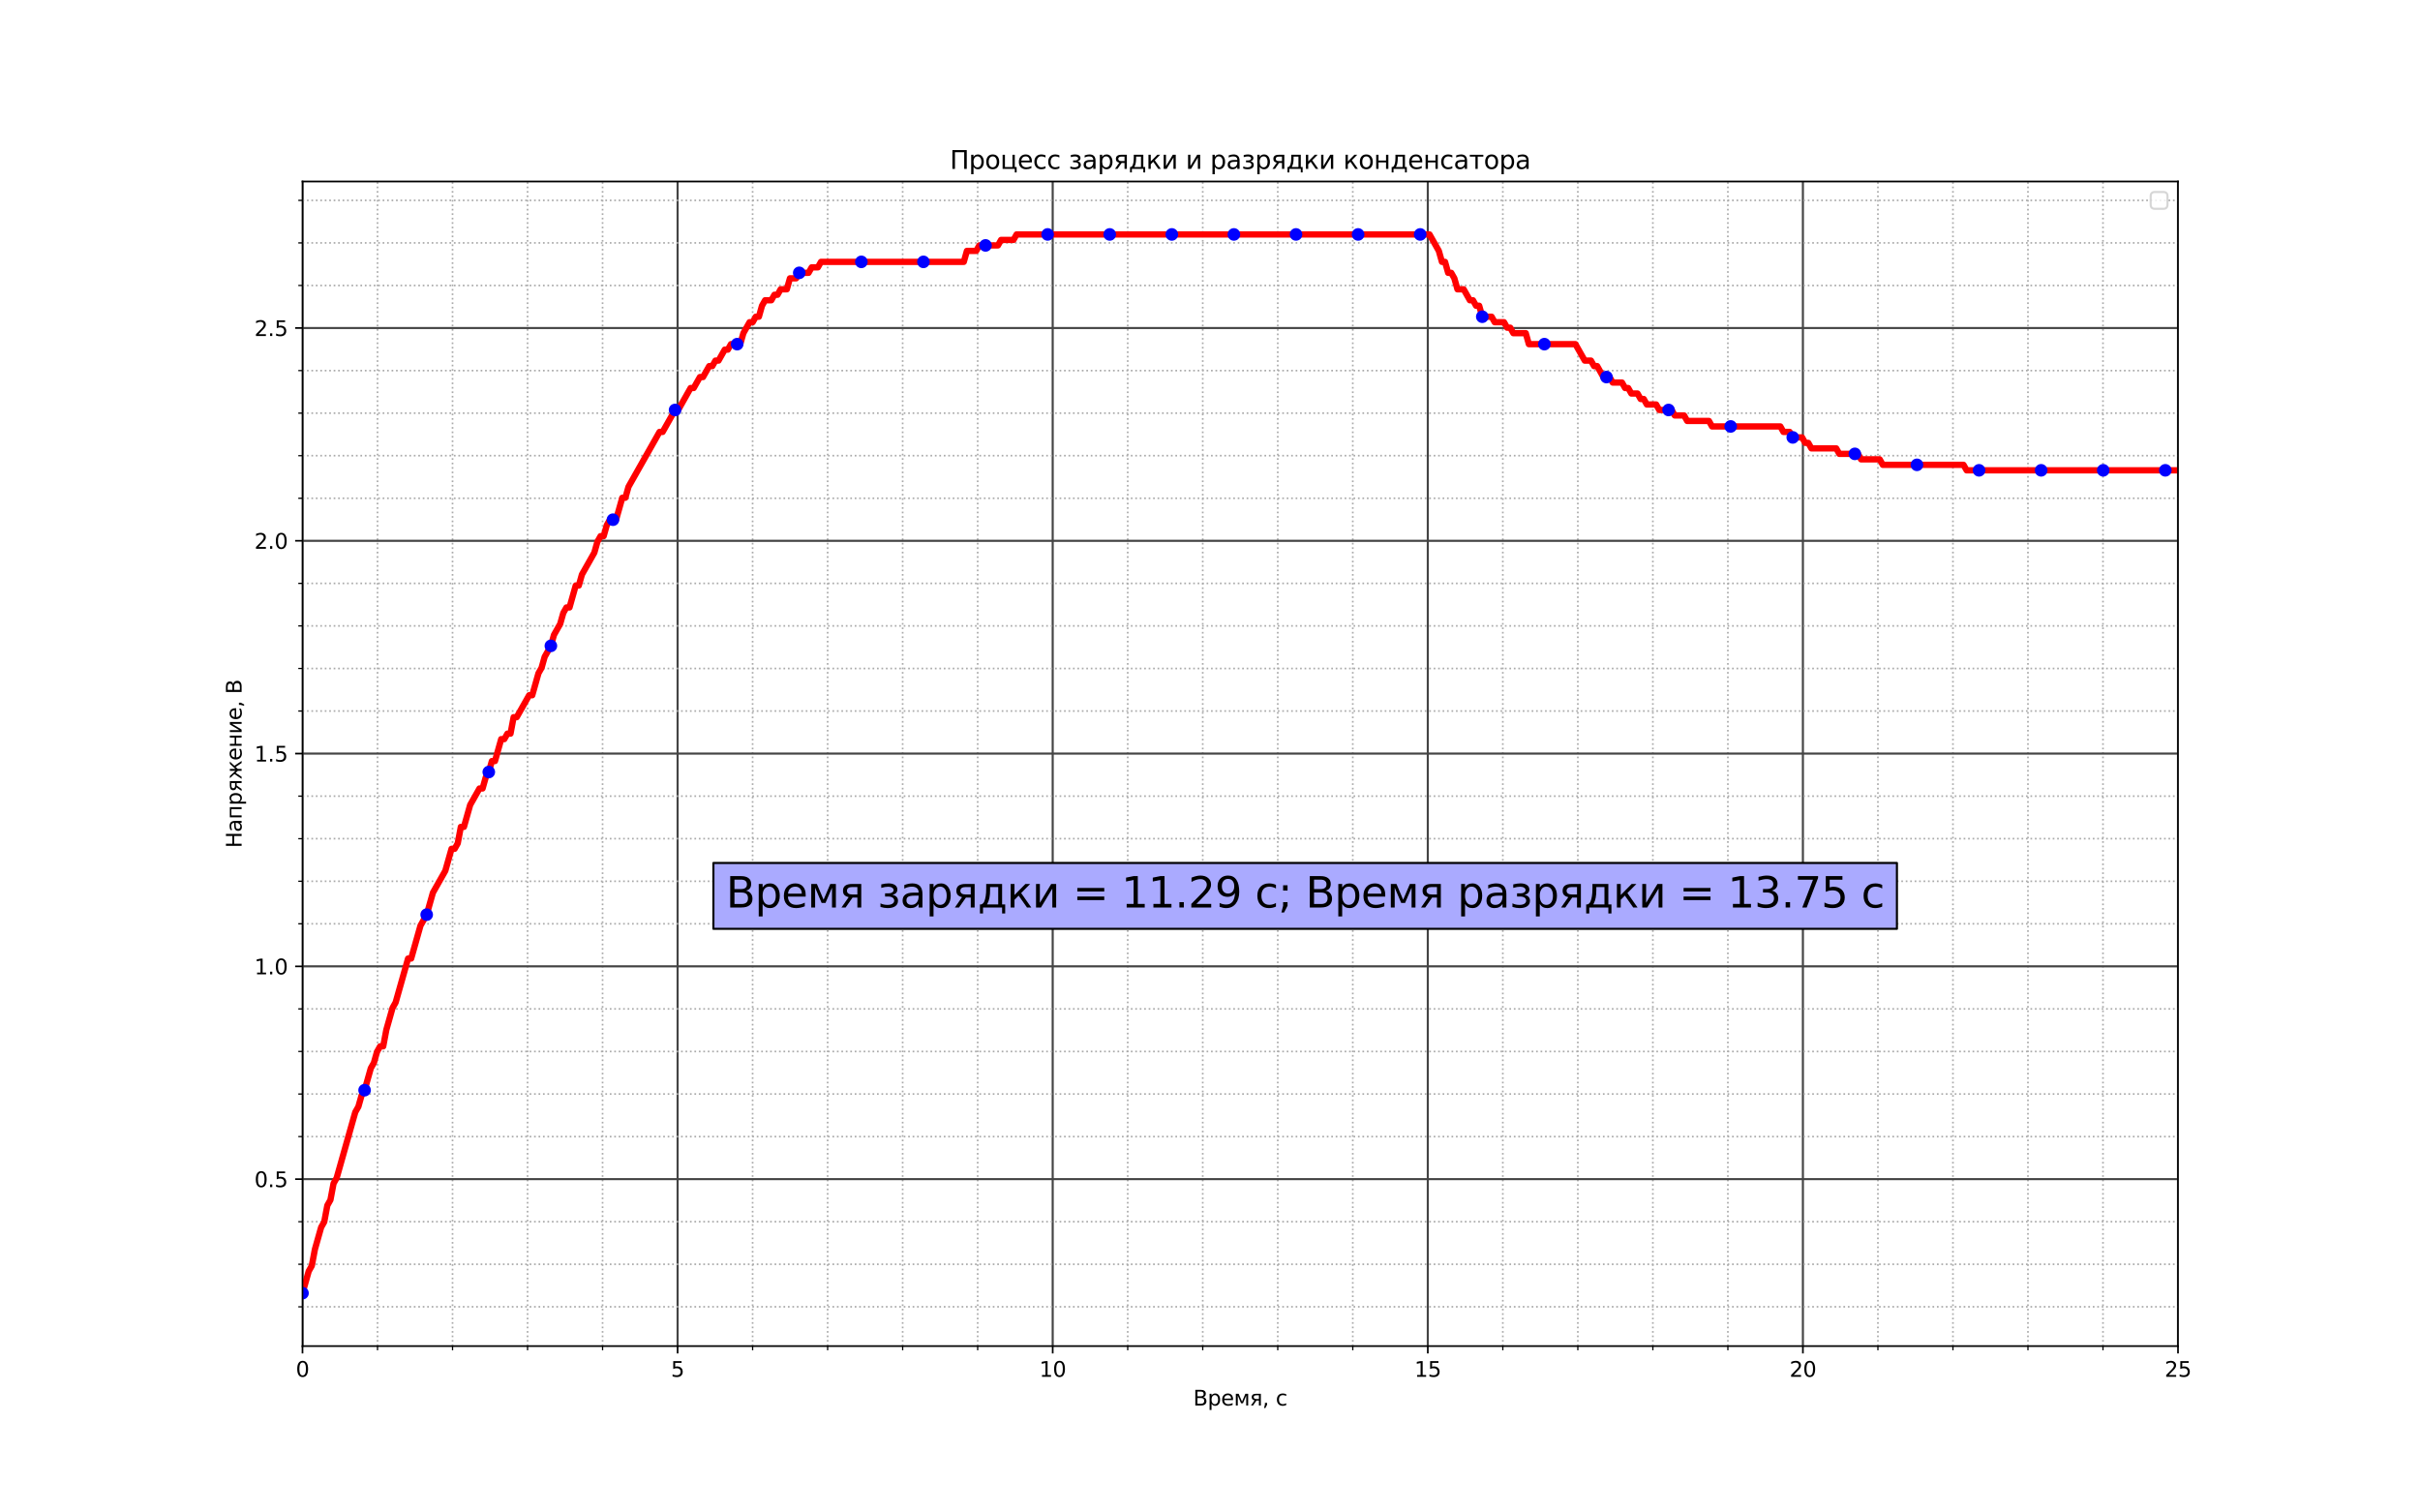 <?xml version="1.0" encoding="utf-8" standalone="no"?>
<!DOCTYPE svg PUBLIC "-//W3C//DTD SVG 1.1//EN"
  "http://www.w3.org/Graphics/SVG/1.1/DTD/svg11.dtd">
<svg height="720pt" version="1.1" viewBox="0 0 1152 720" width="1152pt" xmlns="http://www.w3.org/2000/svg" xmlns:xlink="http://www.w3.org/1999/xlink">
 <defs>
  <style type="text/css">*{stroke-linecap:butt;stroke-linejoin:round;}</style>
 </defs>
 <g id="figure_1">
  <g id="patch_1">
   <path d="M 0 720 
L 1152 720 
L 1152 0 
L 0 0 
z
" style="fill:#ffffff;"/>
  </g>
  <g id="axes_1">
   <g id="patch_2">
    <path d="M 144 640.8 
L 1036.8 640.8 
L 1036.8 86.4 
L 144 86.4 
z
" style="fill:#ffffff;"/>
   </g>
   <g id="matplotlib.axis_1">
    <g id="xtick_1">
     <g id="line2d_1">
      <path clip-path="url(#p74f9c29fdb)" d="M 144 640.8 
L 144 86.4 
" style="fill:none;stroke:#444444;stroke-linecap:square;"/>
     </g>
     <g id="line2d_2">
      <defs>
       <path d="M 0 0 
L 0 3.5 
" id="m7f063251fb" style="stroke:#000000;stroke-width:0.8;"/>
      </defs>
      <g>
       <use style="stroke:#000000;stroke-width:0.8;" x="144" xlink:href="#m7f063251fb" y="640.8"/>
      </g>
     </g>
     <g id="text_1">
      <!-- 0 -->
      <g transform="translate(140.819 655.398)scale(0.1 -0.1)">
       <defs>
        <path d="M 2034 4250 
Q 1547 4250 1301 3770 
Q 1056 3291 1056 2328 
Q 1056 1369 1301 889 
Q 1547 409 2034 409 
Q 2525 409 2770 889 
Q 3016 1369 3016 2328 
Q 3016 3291 2770 3770 
Q 2525 4250 2034 4250 
z
M 2034 4750 
Q 2819 4750 3233 4129 
Q 3647 3509 3647 2328 
Q 3647 1150 3233 529 
Q 2819 -91 2034 -91 
Q 1250 -91 836 529 
Q 422 1150 422 2328 
Q 422 3509 836 4129 
Q 1250 4750 2034 4750 
z
" id="DejaVuSans-30" transform="scale(0.016)"/>
       </defs>
       <use xlink:href="#DejaVuSans-30"/>
      </g>
     </g>
    </g>
    <g id="xtick_2">
     <g id="line2d_3">
      <path clip-path="url(#p74f9c29fdb)" d="M 322.56 640.8 
L 322.56 86.4 
" style="fill:none;stroke:#444444;stroke-linecap:square;"/>
     </g>
     <g id="line2d_4">
      <g>
       <use style="stroke:#000000;stroke-width:0.8;" x="322.56" xlink:href="#m7f063251fb" y="640.8"/>
      </g>
     </g>
     <g id="text_2">
      <!-- 5 -->
      <g transform="translate(319.379 655.398)scale(0.1 -0.1)">
       <defs>
        <path d="M 691 4666 
L 3169 4666 
L 3169 4134 
L 1269 4134 
L 1269 2991 
Q 1406 3038 1543 3061 
Q 1681 3084 1819 3084 
Q 2600 3084 3056 2656 
Q 3513 2228 3513 1497 
Q 3513 744 3044 326 
Q 2575 -91 1722 -91 
Q 1428 -91 1123 -41 
Q 819 9 494 109 
L 494 744 
Q 775 591 1075 516 
Q 1375 441 1709 441 
Q 2250 441 2565 725 
Q 2881 1009 2881 1497 
Q 2881 1984 2565 2268 
Q 2250 2553 1709 2553 
Q 1456 2553 1204 2497 
Q 953 2441 691 2322 
L 691 4666 
z
" id="DejaVuSans-35" transform="scale(0.016)"/>
       </defs>
       <use xlink:href="#DejaVuSans-35"/>
      </g>
     </g>
    </g>
    <g id="xtick_3">
     <g id="line2d_5">
      <path clip-path="url(#p74f9c29fdb)" d="M 501.12 640.8 
L 501.12 86.4 
" style="fill:none;stroke:#444444;stroke-linecap:square;"/>
     </g>
     <g id="line2d_6">
      <g>
       <use style="stroke:#000000;stroke-width:0.8;" x="501.12" xlink:href="#m7f063251fb" y="640.8"/>
      </g>
     </g>
     <g id="text_3">
      <!-- 10 -->
      <g transform="translate(494.757 655.398)scale(0.1 -0.1)">
       <defs>
        <path d="M 794 531 
L 1825 531 
L 1825 4091 
L 703 3866 
L 703 4441 
L 1819 4666 
L 2450 4666 
L 2450 531 
L 3481 531 
L 3481 0 
L 794 0 
L 794 531 
z
" id="DejaVuSans-31" transform="scale(0.016)"/>
       </defs>
       <use xlink:href="#DejaVuSans-31"/>
       <use x="63.623" xlink:href="#DejaVuSans-30"/>
      </g>
     </g>
    </g>
    <g id="xtick_4">
     <g id="line2d_7">
      <path clip-path="url(#p74f9c29fdb)" d="M 679.68 640.8 
L 679.68 86.4 
" style="fill:none;stroke:#444444;stroke-linecap:square;"/>
     </g>
     <g id="line2d_8">
      <g>
       <use style="stroke:#000000;stroke-width:0.8;" x="679.68" xlink:href="#m7f063251fb" y="640.8"/>
      </g>
     </g>
     <g id="text_4">
      <!-- 15 -->
      <g transform="translate(673.317 655.398)scale(0.1 -0.1)">
       <use xlink:href="#DejaVuSans-31"/>
       <use x="63.623" xlink:href="#DejaVuSans-35"/>
      </g>
     </g>
    </g>
    <g id="xtick_5">
     <g id="line2d_9">
      <path clip-path="url(#p74f9c29fdb)" d="M 858.24 640.8 
L 858.24 86.4 
" style="fill:none;stroke:#444444;stroke-linecap:square;"/>
     </g>
     <g id="line2d_10">
      <g>
       <use style="stroke:#000000;stroke-width:0.8;" x="858.24" xlink:href="#m7f063251fb" y="640.8"/>
      </g>
     </g>
     <g id="text_5">
      <!-- 20 -->
      <g transform="translate(851.878 655.398)scale(0.1 -0.1)">
       <defs>
        <path d="M 1228 531 
L 3431 531 
L 3431 0 
L 469 0 
L 469 531 
Q 828 903 1448 1529 
Q 2069 2156 2228 2338 
Q 2531 2678 2651 2914 
Q 2772 3150 2772 3378 
Q 2772 3750 2511 3984 
Q 2250 4219 1831 4219 
Q 1534 4219 1204 4116 
Q 875 4013 500 3803 
L 500 4441 
Q 881 4594 1212 4672 
Q 1544 4750 1819 4750 
Q 2544 4750 2975 4387 
Q 3406 4025 3406 3419 
Q 3406 3131 3298 2873 
Q 3191 2616 2906 2266 
Q 2828 2175 2409 1742 
Q 1991 1309 1228 531 
z
" id="DejaVuSans-32" transform="scale(0.016)"/>
       </defs>
       <use xlink:href="#DejaVuSans-32"/>
       <use x="63.623" xlink:href="#DejaVuSans-30"/>
      </g>
     </g>
    </g>
    <g id="xtick_6">
     <g id="line2d_11">
      <path clip-path="url(#p74f9c29fdb)" d="M 1036.8 640.8 
L 1036.8 86.4 
" style="fill:none;stroke:#444444;stroke-linecap:square;"/>
     </g>
     <g id="line2d_12">
      <g>
       <use style="stroke:#000000;stroke-width:0.8;" x="1036.8" xlink:href="#m7f063251fb" y="640.8"/>
      </g>
     </g>
     <g id="text_6">
      <!-- 25 -->
      <g transform="translate(1030.438 655.398)scale(0.1 -0.1)">
       <use xlink:href="#DejaVuSans-32"/>
       <use x="63.623" xlink:href="#DejaVuSans-35"/>
      </g>
     </g>
    </g>
    <g id="xtick_7">
     <g id="line2d_13">
      <path clip-path="url(#p74f9c29fdb)" d="M 179.712 640.8 
L 179.712 86.4 
" style="fill:none;stroke:#aaaaaa;stroke-dasharray:0.8,1.32;stroke-dashoffset:0;stroke-width:0.8;"/>
     </g>
     <g id="line2d_14">
      <defs>
       <path d="M 0 0 
L 0 2 
" id="ma0e20ace63" style="stroke:#000000;stroke-width:0.6;"/>
      </defs>
      <g>
       <use style="stroke:#000000;stroke-width:0.6;" x="179.712" xlink:href="#ma0e20ace63" y="640.8"/>
      </g>
     </g>
    </g>
    <g id="xtick_8">
     <g id="line2d_15">
      <path clip-path="url(#p74f9c29fdb)" d="M 215.424 640.8 
L 215.424 86.4 
" style="fill:none;stroke:#aaaaaa;stroke-dasharray:0.8,1.32;stroke-dashoffset:0;stroke-width:0.8;"/>
     </g>
     <g id="line2d_16">
      <g>
       <use style="stroke:#000000;stroke-width:0.6;" x="215.424" xlink:href="#ma0e20ace63" y="640.8"/>
      </g>
     </g>
    </g>
    <g id="xtick_9">
     <g id="line2d_17">
      <path clip-path="url(#p74f9c29fdb)" d="M 251.136 640.8 
L 251.136 86.4 
" style="fill:none;stroke:#aaaaaa;stroke-dasharray:0.8,1.32;stroke-dashoffset:0;stroke-width:0.8;"/>
     </g>
     <g id="line2d_18">
      <g>
       <use style="stroke:#000000;stroke-width:0.6;" x="251.136" xlink:href="#ma0e20ace63" y="640.8"/>
      </g>
     </g>
    </g>
    <g id="xtick_10">
     <g id="line2d_19">
      <path clip-path="url(#p74f9c29fdb)" d="M 286.848 640.8 
L 286.848 86.4 
" style="fill:none;stroke:#aaaaaa;stroke-dasharray:0.8,1.32;stroke-dashoffset:0;stroke-width:0.8;"/>
     </g>
     <g id="line2d_20">
      <g>
       <use style="stroke:#000000;stroke-width:0.6;" x="286.848" xlink:href="#ma0e20ace63" y="640.8"/>
      </g>
     </g>
    </g>
    <g id="xtick_11">
     <g id="line2d_21">
      <path clip-path="url(#p74f9c29fdb)" d="M 358.272 640.8 
L 358.272 86.4 
" style="fill:none;stroke:#aaaaaa;stroke-dasharray:0.8,1.32;stroke-dashoffset:0;stroke-width:0.8;"/>
     </g>
     <g id="line2d_22">
      <g>
       <use style="stroke:#000000;stroke-width:0.6;" x="358.272" xlink:href="#ma0e20ace63" y="640.8"/>
      </g>
     </g>
    </g>
    <g id="xtick_12">
     <g id="line2d_23">
      <path clip-path="url(#p74f9c29fdb)" d="M 393.984 640.8 
L 393.984 86.4 
" style="fill:none;stroke:#aaaaaa;stroke-dasharray:0.8,1.32;stroke-dashoffset:0;stroke-width:0.8;"/>
     </g>
     <g id="line2d_24">
      <g>
       <use style="stroke:#000000;stroke-width:0.6;" x="393.984" xlink:href="#ma0e20ace63" y="640.8"/>
      </g>
     </g>
    </g>
    <g id="xtick_13">
     <g id="line2d_25">
      <path clip-path="url(#p74f9c29fdb)" d="M 429.696 640.8 
L 429.696 86.4 
" style="fill:none;stroke:#aaaaaa;stroke-dasharray:0.8,1.32;stroke-dashoffset:0;stroke-width:0.8;"/>
     </g>
     <g id="line2d_26">
      <g>
       <use style="stroke:#000000;stroke-width:0.6;" x="429.696" xlink:href="#ma0e20ace63" y="640.8"/>
      </g>
     </g>
    </g>
    <g id="xtick_14">
     <g id="line2d_27">
      <path clip-path="url(#p74f9c29fdb)" d="M 465.408 640.8 
L 465.408 86.4 
" style="fill:none;stroke:#aaaaaa;stroke-dasharray:0.8,1.32;stroke-dashoffset:0;stroke-width:0.8;"/>
     </g>
     <g id="line2d_28">
      <g>
       <use style="stroke:#000000;stroke-width:0.6;" x="465.408" xlink:href="#ma0e20ace63" y="640.8"/>
      </g>
     </g>
    </g>
    <g id="xtick_15">
     <g id="line2d_29">
      <path clip-path="url(#p74f9c29fdb)" d="M 536.832 640.8 
L 536.832 86.4 
" style="fill:none;stroke:#aaaaaa;stroke-dasharray:0.8,1.32;stroke-dashoffset:0;stroke-width:0.8;"/>
     </g>
     <g id="line2d_30">
      <g>
       <use style="stroke:#000000;stroke-width:0.6;" x="536.832" xlink:href="#ma0e20ace63" y="640.8"/>
      </g>
     </g>
    </g>
    <g id="xtick_16">
     <g id="line2d_31">
      <path clip-path="url(#p74f9c29fdb)" d="M 572.544 640.8 
L 572.544 86.4 
" style="fill:none;stroke:#aaaaaa;stroke-dasharray:0.8,1.32;stroke-dashoffset:0;stroke-width:0.8;"/>
     </g>
     <g id="line2d_32">
      <g>
       <use style="stroke:#000000;stroke-width:0.6;" x="572.544" xlink:href="#ma0e20ace63" y="640.8"/>
      </g>
     </g>
    </g>
    <g id="xtick_17">
     <g id="line2d_33">
      <path clip-path="url(#p74f9c29fdb)" d="M 608.256 640.8 
L 608.256 86.4 
" style="fill:none;stroke:#aaaaaa;stroke-dasharray:0.8,1.32;stroke-dashoffset:0;stroke-width:0.8;"/>
     </g>
     <g id="line2d_34">
      <g>
       <use style="stroke:#000000;stroke-width:0.6;" x="608.256" xlink:href="#ma0e20ace63" y="640.8"/>
      </g>
     </g>
    </g>
    <g id="xtick_18">
     <g id="line2d_35">
      <path clip-path="url(#p74f9c29fdb)" d="M 643.968 640.8 
L 643.968 86.4 
" style="fill:none;stroke:#aaaaaa;stroke-dasharray:0.8,1.32;stroke-dashoffset:0;stroke-width:0.8;"/>
     </g>
     <g id="line2d_36">
      <g>
       <use style="stroke:#000000;stroke-width:0.6;" x="643.968" xlink:href="#ma0e20ace63" y="640.8"/>
      </g>
     </g>
    </g>
    <g id="xtick_19">
     <g id="line2d_37">
      <path clip-path="url(#p74f9c29fdb)" d="M 715.392 640.8 
L 715.392 86.4 
" style="fill:none;stroke:#aaaaaa;stroke-dasharray:0.8,1.32;stroke-dashoffset:0;stroke-width:0.8;"/>
     </g>
     <g id="line2d_38">
      <g>
       <use style="stroke:#000000;stroke-width:0.6;" x="715.392" xlink:href="#ma0e20ace63" y="640.8"/>
      </g>
     </g>
    </g>
    <g id="xtick_20">
     <g id="line2d_39">
      <path clip-path="url(#p74f9c29fdb)" d="M 751.104 640.8 
L 751.104 86.4 
" style="fill:none;stroke:#aaaaaa;stroke-dasharray:0.8,1.32;stroke-dashoffset:0;stroke-width:0.8;"/>
     </g>
     <g id="line2d_40">
      <g>
       <use style="stroke:#000000;stroke-width:0.6;" x="751.104" xlink:href="#ma0e20ace63" y="640.8"/>
      </g>
     </g>
    </g>
    <g id="xtick_21">
     <g id="line2d_41">
      <path clip-path="url(#p74f9c29fdb)" d="M 786.816 640.8 
L 786.816 86.4 
" style="fill:none;stroke:#aaaaaa;stroke-dasharray:0.8,1.32;stroke-dashoffset:0;stroke-width:0.8;"/>
     </g>
     <g id="line2d_42">
      <g>
       <use style="stroke:#000000;stroke-width:0.6;" x="786.816" xlink:href="#ma0e20ace63" y="640.8"/>
      </g>
     </g>
    </g>
    <g id="xtick_22">
     <g id="line2d_43">
      <path clip-path="url(#p74f9c29fdb)" d="M 822.528 640.8 
L 822.528 86.4 
" style="fill:none;stroke:#aaaaaa;stroke-dasharray:0.8,1.32;stroke-dashoffset:0;stroke-width:0.8;"/>
     </g>
     <g id="line2d_44">
      <g>
       <use style="stroke:#000000;stroke-width:0.6;" x="822.528" xlink:href="#ma0e20ace63" y="640.8"/>
      </g>
     </g>
    </g>
    <g id="xtick_23">
     <g id="line2d_45">
      <path clip-path="url(#p74f9c29fdb)" d="M 893.952 640.8 
L 893.952 86.4 
" style="fill:none;stroke:#aaaaaa;stroke-dasharray:0.8,1.32;stroke-dashoffset:0;stroke-width:0.8;"/>
     </g>
     <g id="line2d_46">
      <g>
       <use style="stroke:#000000;stroke-width:0.6;" x="893.952" xlink:href="#ma0e20ace63" y="640.8"/>
      </g>
     </g>
    </g>
    <g id="xtick_24">
     <g id="line2d_47">
      <path clip-path="url(#p74f9c29fdb)" d="M 929.664 640.8 
L 929.664 86.4 
" style="fill:none;stroke:#aaaaaa;stroke-dasharray:0.8,1.32;stroke-dashoffset:0;stroke-width:0.8;"/>
     </g>
     <g id="line2d_48">
      <g>
       <use style="stroke:#000000;stroke-width:0.6;" x="929.664" xlink:href="#ma0e20ace63" y="640.8"/>
      </g>
     </g>
    </g>
    <g id="xtick_25">
     <g id="line2d_49">
      <path clip-path="url(#p74f9c29fdb)" d="M 965.376 640.8 
L 965.376 86.4 
" style="fill:none;stroke:#aaaaaa;stroke-dasharray:0.8,1.32;stroke-dashoffset:0;stroke-width:0.8;"/>
     </g>
     <g id="line2d_50">
      <g>
       <use style="stroke:#000000;stroke-width:0.6;" x="965.376" xlink:href="#ma0e20ace63" y="640.8"/>
      </g>
     </g>
    </g>
    <g id="xtick_26">
     <g id="line2d_51">
      <path clip-path="url(#p74f9c29fdb)" d="M 1001.088 640.8 
L 1001.088 86.4 
" style="fill:none;stroke:#aaaaaa;stroke-dasharray:0.8,1.32;stroke-dashoffset:0;stroke-width:0.8;"/>
     </g>
     <g id="line2d_52">
      <g>
       <use style="stroke:#000000;stroke-width:0.6;" x="1001.088" xlink:href="#ma0e20ace63" y="640.8"/>
      </g>
     </g>
    </g>
    <g id="text_7">
     <!-- Время, с -->
     <g transform="translate(568.012 669.077)scale(0.1 -0.1)">
      <defs>
       <path d="M 1259 2228 
L 1259 519 
L 2272 519 
Q 2781 519 3026 730 
Q 3272 941 3272 1375 
Q 3272 1813 3026 2020 
Q 2781 2228 2272 2228 
L 1259 2228 
z
M 1259 4147 
L 1259 2741 
L 2194 2741 
Q 2656 2741 2882 2914 
Q 3109 3088 3109 3444 
Q 3109 3797 2882 3972 
Q 2656 4147 2194 4147 
L 1259 4147 
z
M 628 4666 
L 2241 4666 
Q 2963 4666 3353 4366 
Q 3744 4066 3744 3513 
Q 3744 3084 3544 2831 
Q 3344 2578 2956 2516 
Q 3422 2416 3680 2098 
Q 3938 1781 3938 1306 
Q 3938 681 3513 340 
Q 3088 0 2303 0 
L 628 0 
L 628 4666 
z
" id="DejaVuSans-412" transform="scale(0.016)"/>
       <path d="M 1159 525 
L 1159 -1331 
L 581 -1331 
L 581 3500 
L 1159 3500 
L 1159 2969 
Q 1341 3281 1617 3432 
Q 1894 3584 2278 3584 
Q 2916 3584 3314 3078 
Q 3713 2572 3713 1747 
Q 3713 922 3314 415 
Q 2916 -91 2278 -91 
Q 1894 -91 1617 61 
Q 1341 213 1159 525 
z
M 3116 1747 
Q 3116 2381 2855 2742 
Q 2594 3103 2138 3103 
Q 1681 3103 1420 2742 
Q 1159 2381 1159 1747 
Q 1159 1113 1420 752 
Q 1681 391 2138 391 
Q 2594 391 2855 752 
Q 3116 1113 3116 1747 
z
" id="DejaVuSans-440" transform="scale(0.016)"/>
       <path d="M 3597 1894 
L 3597 1613 
L 953 1613 
Q 991 1019 1311 708 
Q 1631 397 2203 397 
Q 2534 397 2845 478 
Q 3156 559 3463 722 
L 3463 178 
Q 3153 47 2828 -22 
Q 2503 -91 2169 -91 
Q 1331 -91 842 396 
Q 353 884 353 1716 
Q 353 2575 817 3079 
Q 1281 3584 2069 3584 
Q 2775 3584 3186 3129 
Q 3597 2675 3597 1894 
z
M 3022 2063 
Q 3016 2534 2758 2815 
Q 2500 3097 2075 3097 
Q 1594 3097 1305 2825 
Q 1016 2553 972 2059 
L 3022 2063 
z
" id="DejaVuSans-435" transform="scale(0.016)"/>
       <path d="M 581 3500 
L 1422 3500 
L 2416 1156 
L 3413 3500 
L 4247 3500 
L 4247 0 
L 3669 0 
L 3669 2950 
L 2703 672 
L 2128 672 
L 1159 2950 
L 1159 0 
L 581 0 
L 581 3500 
z
" id="DejaVuSans-43c" transform="scale(0.016)"/>
       <path d="M 1181 2491 
Q 1181 2231 1381 2084 
Q 1581 1938 1953 1938 
L 2728 1938 
L 2728 3041 
L 1953 3041 
Q 1581 3041 1381 2897 
Q 1181 2753 1181 2491 
z
M 363 0 
L 1431 1534 
Q 1069 1616 828 1830 
Q 588 2044 588 2491 
Q 588 2997 923 3248 
Q 1259 3500 1938 3500 
L 3306 3500 
L 3306 0 
L 2728 0 
L 2728 1478 
L 2013 1478 
L 981 0 
L 363 0 
z
" id="DejaVuSans-44f" transform="scale(0.016)"/>
       <path d="M 750 794 
L 1409 794 
L 1409 256 
L 897 -744 
L 494 -744 
L 750 256 
L 750 794 
z
" id="DejaVuSans-2c" transform="scale(0.016)"/>
       <path id="DejaVuSans-20" transform="scale(0.016)"/>
       <path d="M 3122 3366 
L 3122 2828 
Q 2878 2963 2633 3030 
Q 2388 3097 2138 3097 
Q 1578 3097 1268 2742 
Q 959 2388 959 1747 
Q 959 1106 1268 751 
Q 1578 397 2138 397 
Q 2388 397 2633 464 
Q 2878 531 3122 666 
L 3122 134 
Q 2881 22 2623 -34 
Q 2366 -91 2075 -91 
Q 1284 -91 818 406 
Q 353 903 353 1747 
Q 353 2603 823 3093 
Q 1294 3584 2113 3584 
Q 2378 3584 2631 3529 
Q 2884 3475 3122 3366 
z
" id="DejaVuSans-441" transform="scale(0.016)"/>
      </defs>
      <use xlink:href="#DejaVuSans-412"/>
      <use x="68.604" xlink:href="#DejaVuSans-440"/>
      <use x="132.08" xlink:href="#DejaVuSans-435"/>
      <use x="193.604" xlink:href="#DejaVuSans-43c"/>
      <use x="269.043" xlink:href="#DejaVuSans-44f"/>
      <use x="329.199" xlink:href="#DejaVuSans-2c"/>
      <use x="360.986" xlink:href="#DejaVuSans-20"/>
      <use x="392.773" xlink:href="#DejaVuSans-441"/>
     </g>
    </g>
   </g>
   <g id="matplotlib.axis_2">
    <g id="ytick_1">
     <g id="line2d_53">
      <path clip-path="url(#p74f9c29fdb)" d="M 144 561.315 
L 1036.8 561.315 
" style="fill:none;stroke:#444444;stroke-linecap:square;"/>
     </g>
     <g id="line2d_54">
      <defs>
       <path d="M 0 0 
L -3.5 0 
" id="maf5005c953" style="stroke:#000000;stroke-width:0.8;"/>
      </defs>
      <g>
       <use style="stroke:#000000;stroke-width:0.8;" x="144" xlink:href="#maf5005c953" y="561.315"/>
      </g>
     </g>
     <g id="text_8">
      <!-- 0.5 -->
      <g transform="translate(121.097 565.114)scale(0.1 -0.1)">
       <defs>
        <path d="M 684 794 
L 1344 794 
L 1344 0 
L 684 0 
L 684 794 
z
" id="DejaVuSans-2e" transform="scale(0.016)"/>
       </defs>
       <use xlink:href="#DejaVuSans-30"/>
       <use x="63.623" xlink:href="#DejaVuSans-2e"/>
       <use x="95.41" xlink:href="#DejaVuSans-35"/>
      </g>
     </g>
    </g>
    <g id="ytick_2">
     <g id="line2d_55">
      <path clip-path="url(#p74f9c29fdb)" d="M 144 460.024 
L 1036.8 460.024 
" style="fill:none;stroke:#444444;stroke-linecap:square;"/>
     </g>
     <g id="line2d_56">
      <g>
       <use style="stroke:#000000;stroke-width:0.8;" x="144" xlink:href="#maf5005c953" y="460.024"/>
      </g>
     </g>
     <g id="text_9">
      <!-- 1.0 -->
      <g transform="translate(121.097 463.823)scale(0.1 -0.1)">
       <use xlink:href="#DejaVuSans-31"/>
       <use x="63.623" xlink:href="#DejaVuSans-2e"/>
       <use x="95.41" xlink:href="#DejaVuSans-30"/>
      </g>
     </g>
    </g>
    <g id="ytick_3">
     <g id="line2d_57">
      <path clip-path="url(#p74f9c29fdb)" d="M 144 358.733 
L 1036.8 358.733 
" style="fill:none;stroke:#444444;stroke-linecap:square;"/>
     </g>
     <g id="line2d_58">
      <g>
       <use style="stroke:#000000;stroke-width:0.8;" x="144" xlink:href="#maf5005c953" y="358.733"/>
      </g>
     </g>
     <g id="text_10">
      <!-- 1.5 -->
      <g transform="translate(121.097 362.533)scale(0.1 -0.1)">
       <use xlink:href="#DejaVuSans-31"/>
       <use x="63.623" xlink:href="#DejaVuSans-2e"/>
       <use x="95.41" xlink:href="#DejaVuSans-35"/>
      </g>
     </g>
    </g>
    <g id="ytick_4">
     <g id="line2d_59">
      <path clip-path="url(#p74f9c29fdb)" d="M 144 257.443 
L 1036.8 257.443 
" style="fill:none;stroke:#444444;stroke-linecap:square;"/>
     </g>
     <g id="line2d_60">
      <g>
       <use style="stroke:#000000;stroke-width:0.8;" x="144" xlink:href="#maf5005c953" y="257.443"/>
      </g>
     </g>
     <g id="text_11">
      <!-- 2.0 -->
      <g transform="translate(121.097 261.242)scale(0.1 -0.1)">
       <use xlink:href="#DejaVuSans-32"/>
       <use x="63.623" xlink:href="#DejaVuSans-2e"/>
       <use x="95.41" xlink:href="#DejaVuSans-30"/>
      </g>
     </g>
    </g>
    <g id="ytick_5">
     <g id="line2d_61">
      <path clip-path="url(#p74f9c29fdb)" d="M 144 156.152 
L 1036.8 156.152 
" style="fill:none;stroke:#444444;stroke-linecap:square;"/>
     </g>
     <g id="line2d_62">
      <g>
       <use style="stroke:#000000;stroke-width:0.8;" x="144" xlink:href="#maf5005c953" y="156.152"/>
      </g>
     </g>
     <g id="text_12">
      <!-- 2.5 -->
      <g transform="translate(121.097 159.951)scale(0.1 -0.1)">
       <use xlink:href="#DejaVuSans-32"/>
       <use x="63.623" xlink:href="#DejaVuSans-2e"/>
       <use x="95.41" xlink:href="#DejaVuSans-35"/>
      </g>
     </g>
    </g>
    <g id="ytick_6">
     <g id="line2d_63">
      <path clip-path="url(#p74f9c29fdb)" d="M 144 622.089 
L 1036.8 622.089 
" style="fill:none;stroke:#aaaaaa;stroke-dasharray:0.8,1.32;stroke-dashoffset:0;stroke-width:0.8;"/>
     </g>
     <g id="line2d_64">
      <defs>
       <path d="M 0 0 
L -2 0 
" id="m2186383a55" style="stroke:#000000;stroke-width:0.6;"/>
      </defs>
      <g>
       <use style="stroke:#000000;stroke-width:0.6;" x="144" xlink:href="#m2186383a55" y="622.089"/>
      </g>
     </g>
    </g>
    <g id="ytick_7">
     <g id="line2d_65">
      <path clip-path="url(#p74f9c29fdb)" d="M 144 601.831 
L 1036.8 601.831 
" style="fill:none;stroke:#aaaaaa;stroke-dasharray:0.8,1.32;stroke-dashoffset:0;stroke-width:0.8;"/>
     </g>
     <g id="line2d_66">
      <g>
       <use style="stroke:#000000;stroke-width:0.6;" x="144" xlink:href="#m2186383a55" y="601.831"/>
      </g>
     </g>
    </g>
    <g id="ytick_8">
     <g id="line2d_67">
      <path clip-path="url(#p74f9c29fdb)" d="M 144 581.573 
L 1036.8 581.573 
" style="fill:none;stroke:#aaaaaa;stroke-dasharray:0.8,1.32;stroke-dashoffset:0;stroke-width:0.8;"/>
     </g>
     <g id="line2d_68">
      <g>
       <use style="stroke:#000000;stroke-width:0.6;" x="144" xlink:href="#m2186383a55" y="581.573"/>
      </g>
     </g>
    </g>
    <g id="ytick_9">
     <g id="line2d_69">
      <path clip-path="url(#p74f9c29fdb)" d="M 144 541.056 
L 1036.8 541.056 
" style="fill:none;stroke:#aaaaaa;stroke-dasharray:0.8,1.32;stroke-dashoffset:0;stroke-width:0.8;"/>
     </g>
     <g id="line2d_70">
      <g>
       <use style="stroke:#000000;stroke-width:0.6;" x="144" xlink:href="#m2186383a55" y="541.056"/>
      </g>
     </g>
    </g>
    <g id="ytick_10">
     <g id="line2d_71">
      <path clip-path="url(#p74f9c29fdb)" d="M 144 520.798 
L 1036.8 520.798 
" style="fill:none;stroke:#aaaaaa;stroke-dasharray:0.8,1.32;stroke-dashoffset:0;stroke-width:0.8;"/>
     </g>
     <g id="line2d_72">
      <g>
       <use style="stroke:#000000;stroke-width:0.6;" x="144" xlink:href="#m2186383a55" y="520.798"/>
      </g>
     </g>
    </g>
    <g id="ytick_11">
     <g id="line2d_73">
      <path clip-path="url(#p74f9c29fdb)" d="M 144 500.54 
L 1036.8 500.54 
" style="fill:none;stroke:#aaaaaa;stroke-dasharray:0.8,1.32;stroke-dashoffset:0;stroke-width:0.8;"/>
     </g>
     <g id="line2d_74">
      <g>
       <use style="stroke:#000000;stroke-width:0.6;" x="144" xlink:href="#m2186383a55" y="500.54"/>
      </g>
     </g>
    </g>
    <g id="ytick_12">
     <g id="line2d_75">
      <path clip-path="url(#p74f9c29fdb)" d="M 144 480.282 
L 1036.8 480.282 
" style="fill:none;stroke:#aaaaaa;stroke-dasharray:0.8,1.32;stroke-dashoffset:0;stroke-width:0.8;"/>
     </g>
     <g id="line2d_76">
      <g>
       <use style="stroke:#000000;stroke-width:0.6;" x="144" xlink:href="#m2186383a55" y="480.282"/>
      </g>
     </g>
    </g>
    <g id="ytick_13">
     <g id="line2d_77">
      <path clip-path="url(#p74f9c29fdb)" d="M 144 439.766 
L 1036.8 439.766 
" style="fill:none;stroke:#aaaaaa;stroke-dasharray:0.8,1.32;stroke-dashoffset:0;stroke-width:0.8;"/>
     </g>
     <g id="line2d_78">
      <g>
       <use style="stroke:#000000;stroke-width:0.6;" x="144" xlink:href="#m2186383a55" y="439.766"/>
      </g>
     </g>
    </g>
    <g id="ytick_14">
     <g id="line2d_79">
      <path clip-path="url(#p74f9c29fdb)" d="M 144 419.508 
L 1036.8 419.508 
" style="fill:none;stroke:#aaaaaa;stroke-dasharray:0.8,1.32;stroke-dashoffset:0;stroke-width:0.8;"/>
     </g>
     <g id="line2d_80">
      <g>
       <use style="stroke:#000000;stroke-width:0.6;" x="144" xlink:href="#m2186383a55" y="419.508"/>
      </g>
     </g>
    </g>
    <g id="ytick_15">
     <g id="line2d_81">
      <path clip-path="url(#p74f9c29fdb)" d="M 144 399.25 
L 1036.8 399.25 
" style="fill:none;stroke:#aaaaaa;stroke-dasharray:0.8,1.32;stroke-dashoffset:0;stroke-width:0.8;"/>
     </g>
     <g id="line2d_82">
      <g>
       <use style="stroke:#000000;stroke-width:0.6;" x="144" xlink:href="#m2186383a55" y="399.25"/>
      </g>
     </g>
    </g>
    <g id="ytick_16">
     <g id="line2d_83">
      <path clip-path="url(#p74f9c29fdb)" d="M 144 378.991 
L 1036.8 378.991 
" style="fill:none;stroke:#aaaaaa;stroke-dasharray:0.8,1.32;stroke-dashoffset:0;stroke-width:0.8;"/>
     </g>
     <g id="line2d_84">
      <g>
       <use style="stroke:#000000;stroke-width:0.6;" x="144" xlink:href="#m2186383a55" y="378.991"/>
      </g>
     </g>
    </g>
    <g id="ytick_17">
     <g id="line2d_85">
      <path clip-path="url(#p74f9c29fdb)" d="M 144 338.475 
L 1036.8 338.475 
" style="fill:none;stroke:#aaaaaa;stroke-dasharray:0.8,1.32;stroke-dashoffset:0;stroke-width:0.8;"/>
     </g>
     <g id="line2d_86">
      <g>
       <use style="stroke:#000000;stroke-width:0.6;" x="144" xlink:href="#m2186383a55" y="338.475"/>
      </g>
     </g>
    </g>
    <g id="ytick_18">
     <g id="line2d_87">
      <path clip-path="url(#p74f9c29fdb)" d="M 144 318.217 
L 1036.8 318.217 
" style="fill:none;stroke:#aaaaaa;stroke-dasharray:0.8,1.32;stroke-dashoffset:0;stroke-width:0.8;"/>
     </g>
     <g id="line2d_88">
      <g>
       <use style="stroke:#000000;stroke-width:0.6;" x="144" xlink:href="#m2186383a55" y="318.217"/>
      </g>
     </g>
    </g>
    <g id="ytick_19">
     <g id="line2d_89">
      <path clip-path="url(#p74f9c29fdb)" d="M 144 297.959 
L 1036.8 297.959 
" style="fill:none;stroke:#aaaaaa;stroke-dasharray:0.8,1.32;stroke-dashoffset:0;stroke-width:0.8;"/>
     </g>
     <g id="line2d_90">
      <g>
       <use style="stroke:#000000;stroke-width:0.6;" x="144" xlink:href="#m2186383a55" y="297.959"/>
      </g>
     </g>
    </g>
    <g id="ytick_20">
     <g id="line2d_91">
      <path clip-path="url(#p74f9c29fdb)" d="M 144 277.701 
L 1036.8 277.701 
" style="fill:none;stroke:#aaaaaa;stroke-dasharray:0.8,1.32;stroke-dashoffset:0;stroke-width:0.8;"/>
     </g>
     <g id="line2d_92">
      <g>
       <use style="stroke:#000000;stroke-width:0.6;" x="144" xlink:href="#m2186383a55" y="277.701"/>
      </g>
     </g>
    </g>
    <g id="ytick_21">
     <g id="line2d_93">
      <path clip-path="url(#p74f9c29fdb)" d="M 144 237.185 
L 1036.8 237.185 
" style="fill:none;stroke:#aaaaaa;stroke-dasharray:0.8,1.32;stroke-dashoffset:0;stroke-width:0.8;"/>
     </g>
     <g id="line2d_94">
      <g>
       <use style="stroke:#000000;stroke-width:0.6;" x="144" xlink:href="#m2186383a55" y="237.185"/>
      </g>
     </g>
    </g>
    <g id="ytick_22">
     <g id="line2d_95">
      <path clip-path="url(#p74f9c29fdb)" d="M 144 216.926 
L 1036.8 216.926 
" style="fill:none;stroke:#aaaaaa;stroke-dasharray:0.8,1.32;stroke-dashoffset:0;stroke-width:0.8;"/>
     </g>
     <g id="line2d_96">
      <g>
       <use style="stroke:#000000;stroke-width:0.6;" x="144" xlink:href="#m2186383a55" y="216.926"/>
      </g>
     </g>
    </g>
    <g id="ytick_23">
     <g id="line2d_97">
      <path clip-path="url(#p74f9c29fdb)" d="M 144 196.668 
L 1036.8 196.668 
" style="fill:none;stroke:#aaaaaa;stroke-dasharray:0.8,1.32;stroke-dashoffset:0;stroke-width:0.8;"/>
     </g>
     <g id="line2d_98">
      <g>
       <use style="stroke:#000000;stroke-width:0.6;" x="144" xlink:href="#m2186383a55" y="196.668"/>
      </g>
     </g>
    </g>
    <g id="ytick_24">
     <g id="line2d_99">
      <path clip-path="url(#p74f9c29fdb)" d="M 144 176.41 
L 1036.8 176.41 
" style="fill:none;stroke:#aaaaaa;stroke-dasharray:0.8,1.32;stroke-dashoffset:0;stroke-width:0.8;"/>
     </g>
     <g id="line2d_100">
      <g>
       <use style="stroke:#000000;stroke-width:0.6;" x="144" xlink:href="#m2186383a55" y="176.41"/>
      </g>
     </g>
    </g>
    <g id="ytick_25">
     <g id="line2d_101">
      <path clip-path="url(#p74f9c29fdb)" d="M 144 135.894 
L 1036.8 135.894 
" style="fill:none;stroke:#aaaaaa;stroke-dasharray:0.8,1.32;stroke-dashoffset:0;stroke-width:0.8;"/>
     </g>
     <g id="line2d_102">
      <g>
       <use style="stroke:#000000;stroke-width:0.6;" x="144" xlink:href="#m2186383a55" y="135.894"/>
      </g>
     </g>
    </g>
    <g id="ytick_26">
     <g id="line2d_103">
      <path clip-path="url(#p74f9c29fdb)" d="M 144 115.636 
L 1036.8 115.636 
" style="fill:none;stroke:#aaaaaa;stroke-dasharray:0.8,1.32;stroke-dashoffset:0;stroke-width:0.8;"/>
     </g>
     <g id="line2d_104">
      <g>
       <use style="stroke:#000000;stroke-width:0.6;" x="144" xlink:href="#m2186383a55" y="115.636"/>
      </g>
     </g>
    </g>
    <g id="ytick_27">
     <g id="line2d_105">
      <path clip-path="url(#p74f9c29fdb)" d="M 144 95.378 
L 1036.8 95.378 
" style="fill:none;stroke:#aaaaaa;stroke-dasharray:0.8,1.32;stroke-dashoffset:0;stroke-width:0.8;"/>
     </g>
     <g id="line2d_106">
      <g>
       <use style="stroke:#000000;stroke-width:0.6;" x="144" xlink:href="#m2186383a55" y="95.378"/>
      </g>
     </g>
    </g>
    <g id="text_13">
     <!-- Напряжение, В -->
     <g transform="translate(115.017 403.659)rotate(-90)scale(0.1 -0.1)">
      <defs>
       <path d="M 628 4666 
L 1259 4666 
L 1259 2753 
L 3553 2753 
L 3553 4666 
L 4184 4666 
L 4184 0 
L 3553 0 
L 3553 2222 
L 1259 2222 
L 1259 0 
L 628 0 
L 628 4666 
z
" id="DejaVuSans-41d" transform="scale(0.016)"/>
       <path d="M 2194 1759 
Q 1497 1759 1228 1600 
Q 959 1441 959 1056 
Q 959 750 1161 570 
Q 1363 391 1709 391 
Q 2188 391 2477 730 
Q 2766 1069 2766 1631 
L 2766 1759 
L 2194 1759 
z
M 3341 1997 
L 3341 0 
L 2766 0 
L 2766 531 
Q 2569 213 2275 61 
Q 1981 -91 1556 -91 
Q 1019 -91 701 211 
Q 384 513 384 1019 
Q 384 1609 779 1909 
Q 1175 2209 1959 2209 
L 2766 2209 
L 2766 2266 
Q 2766 2663 2505 2880 
Q 2244 3097 1772 3097 
Q 1472 3097 1187 3025 
Q 903 2953 641 2809 
L 641 3341 
Q 956 3463 1253 3523 
Q 1550 3584 1831 3584 
Q 2591 3584 2966 3190 
Q 3341 2797 3341 1997 
z
" id="DejaVuSans-430" transform="scale(0.016)"/>
       <path d="M 3603 3500 
L 3603 0 
L 3025 0 
L 3025 3041 
L 1159 3041 
L 1159 0 
L 581 0 
L 581 3500 
L 3603 3500 
z
" id="DejaVuSans-43f" transform="scale(0.016)"/>
       <path d="M 2597 3500 
L 3169 3500 
L 3169 1856 
L 4697 3500 
L 5366 3500 
L 4109 2153 
L 5547 0 
L 4931 0 
L 3753 1769 
L 3169 1141 
L 3169 0 
L 2597 0 
L 2597 1141 
L 2013 1769 
L 834 0 
L 219 0 
L 1656 2153 
L 400 3500 
L 1069 3500 
L 2597 1856 
L 2597 3500 
z
" id="DejaVuSans-436" transform="scale(0.016)"/>
       <path d="M 581 3500 
L 1159 3500 
L 1159 2072 
L 3025 2072 
L 3025 3500 
L 3603 3500 
L 3603 0 
L 3025 0 
L 3025 1613 
L 1159 1613 
L 1159 0 
L 581 0 
L 581 3500 
z
" id="DejaVuSans-43d" transform="scale(0.016)"/>
       <path d="M 3578 3500 
L 3578 0 
L 3006 0 
L 3006 2809 
L 1319 0 
L 581 0 
L 581 3500 
L 1153 3500 
L 1153 697 
L 2838 3500 
L 3578 3500 
z
" id="DejaVuSans-438" transform="scale(0.016)"/>
      </defs>
      <use xlink:href="#DejaVuSans-41d"/>
      <use x="75.195" xlink:href="#DejaVuSans-430"/>
      <use x="136.475" xlink:href="#DejaVuSans-43f"/>
      <use x="201.855" xlink:href="#DejaVuSans-440"/>
      <use x="265.332" xlink:href="#DejaVuSans-44f"/>
      <use x="325.488" xlink:href="#DejaVuSans-436"/>
      <use x="415.576" xlink:href="#DejaVuSans-435"/>
      <use x="477.1" xlink:href="#DejaVuSans-43d"/>
      <use x="542.48" xlink:href="#DejaVuSans-438"/>
      <use x="607.471" xlink:href="#DejaVuSans-435"/>
      <use x="668.994" xlink:href="#DejaVuSans-2c"/>
      <use x="700.781" xlink:href="#DejaVuSans-20"/>
      <use x="732.568" xlink:href="#DejaVuSans-412"/>
     </g>
    </g>
   </g>
   <g id="line2d_107">
    <path clip-path="url(#p74f9c29fdb)" d="M 144 615.6 
L 146.956 605.154 
L 148.434 602.543 
L 149.912 594.709 
L 152.868 584.263 
L 154.346 581.652 
L 155.824 573.818 
L 157.302 571.206 
L 158.779 563.372 
L 160.257 560.761 
L 169.125 529.424 
L 170.603 526.812 
L 172.081 521.59 
L 173.559 518.978 
L 176.515 508.533 
L 177.993 505.921 
L 179.471 500.698 
L 180.949 498.087 
L 182.427 498.087 
L 183.905 490.253 
L 186.86 479.807 
L 188.338 477.196 
L 194.25 456.305 
L 195.728 456.305 
L 200.162 440.636 
L 203.118 435.413 
L 206.074 424.968 
L 211.985 414.522 
L 214.941 404.077 
L 216.419 404.077 
L 217.897 401.465 
L 219.375 393.631 
L 220.853 393.631 
L 223.809 383.185 
L 228.243 375.351 
L 229.721 375.351 
L 231.199 370.128 
L 232.677 367.517 
L 234.155 362.294 
L 235.633 362.294 
L 238.589 351.849 
L 240.066 351.849 
L 241.544 349.237 
L 243.022 349.237 
L 244.5 341.403 
L 245.978 341.403 
L 251.89 330.958 
L 253.368 330.958 
L 256.324 320.512 
L 257.802 317.901 
L 259.28 312.678 
L 262.236 307.455 
L 263.714 302.232 
L 266.669 297.009 
L 268.147 291.787 
L 269.625 289.175 
L 271.103 289.175 
L 274.059 278.73 
L 275.537 278.73 
L 277.015 273.507 
L 282.927 263.061 
L 284.405 257.838 
L 285.883 255.227 
L 287.361 255.227 
L 288.839 250.004 
L 290.317 247.393 
L 293.272 247.393 
L 296.228 236.947 
L 297.706 236.947 
L 299.184 231.724 
L 313.964 205.61 
L 315.442 205.61 
L 321.353 195.165 
L 322.831 195.165 
L 328.743 184.719 
L 330.221 184.719 
L 333.177 179.496 
L 334.655 179.496 
L 337.611 174.274 
L 339.089 174.274 
L 340.567 171.662 
L 342.045 171.662 
L 345.001 166.439 
L 346.479 166.439 
L 347.956 163.828 
L 352.39 163.828 
L 353.868 158.605 
L 356.824 153.382 
L 358.302 153.382 
L 359.78 150.771 
L 361.258 150.771 
L 362.736 145.548 
L 364.214 142.937 
L 367.17 142.937 
L 368.648 140.325 
L 370.126 140.325 
L 371.604 137.714 
L 374.56 137.714 
L 376.037 132.491 
L 378.993 132.491 
L 380.471 129.88 
L 384.905 129.88 
L 386.383 127.268 
L 389.339 127.268 
L 390.817 124.657 
L 458.802 124.657 
L 460.28 119.434 
L 464.714 119.434 
L 466.192 116.823 
L 475.06 116.823 
L 476.538 114.211 
L 482.45 114.211 
L 483.927 111.6 
L 680.494 111.6 
L 684.928 119.434 
L 686.406 124.657 
L 687.884 124.657 
L 689.362 129.88 
L 690.84 129.88 
L 692.318 132.491 
L 693.796 137.714 
L 696.752 137.714 
L 699.708 142.937 
L 701.185 142.937 
L 702.663 145.548 
L 704.141 145.548 
L 705.619 150.771 
L 710.053 150.771 
L 711.531 153.382 
L 715.965 153.382 
L 717.443 155.994 
L 718.921 155.994 
L 720.399 158.605 
L 726.311 158.605 
L 727.788 163.828 
L 749.958 163.828 
L 754.392 171.662 
L 757.347 171.662 
L 758.825 174.274 
L 760.303 174.274 
L 763.259 179.496 
L 766.215 179.496 
L 767.693 182.108 
L 772.127 182.108 
L 773.605 184.719 
L 775.083 184.719 
L 776.561 187.331 
L 779.517 187.331 
L 780.995 189.942 
L 782.472 189.942 
L 783.95 192.553 
L 788.384 192.553 
L 789.862 195.165 
L 795.774 195.165 
L 797.252 197.776 
L 801.686 197.776 
L 803.164 200.388 
L 813.509 200.388 
L 814.987 202.999 
L 847.502 202.999 
L 848.98 205.61 
L 851.936 205.61 
L 853.414 208.222 
L 857.848 208.222 
L 859.326 210.833 
L 860.804 210.833 
L 862.282 213.445 
L 874.105 213.445 
L 875.583 216.056 
L 884.451 216.056 
L 885.929 218.667 
L 894.796 218.667 
L 896.274 221.279 
L 934.701 221.279 
L 936.179 223.89 
L 1038.157 223.89 
L 1038.157 223.89 
" style="fill:none;stroke:#ff0000;stroke-linecap:square;stroke-width:3;"/>
    <defs>
     <path d="M 0 2.5 
C 0.663 2.5 1.299 2.237 1.768 1.768 
C 2.237 1.299 2.5 0.663 2.5 0 
C 2.5 -0.663 2.237 -1.299 1.768 -1.768 
C 1.299 -2.237 0.663 -2.5 0 -2.5 
C -0.663 -2.5 -1.299 -2.237 -1.768 -1.768 
C -2.237 -1.299 -2.5 -0.663 -2.5 0 
C -2.5 0.663 -2.237 1.299 -1.768 1.768 
C -1.299 2.237 -0.663 2.5 0 2.5 
z
" id="me657c17db7" style="stroke:#0000ff;"/>
    </defs>
    <g clip-path="url(#p74f9c29fdb)">
     <use style="fill:#0000ff;stroke:#0000ff;" x="144" xlink:href="#me657c17db7" y="615.6"/>
     <use style="fill:#0000ff;stroke:#0000ff;" x="173.559" xlink:href="#me657c17db7" y="518.978"/>
     <use style="fill:#0000ff;stroke:#0000ff;" x="203.118" xlink:href="#me657c17db7" y="435.413"/>
     <use style="fill:#0000ff;stroke:#0000ff;" x="232.677" xlink:href="#me657c17db7" y="367.517"/>
     <use style="fill:#0000ff;stroke:#0000ff;" x="262.236" xlink:href="#me657c17db7" y="307.455"/>
     <use style="fill:#0000ff;stroke:#0000ff;" x="291.795" xlink:href="#me657c17db7" y="247.393"/>
     <use style="fill:#0000ff;stroke:#0000ff;" x="321.353" xlink:href="#me657c17db7" y="195.165"/>
     <use style="fill:#0000ff;stroke:#0000ff;" x="350.912" xlink:href="#me657c17db7" y="163.828"/>
     <use style="fill:#0000ff;stroke:#0000ff;" x="380.471" xlink:href="#me657c17db7" y="129.88"/>
     <use style="fill:#0000ff;stroke:#0000ff;" x="410.03" xlink:href="#me657c17db7" y="124.657"/>
     <use style="fill:#0000ff;stroke:#0000ff;" x="439.589" xlink:href="#me657c17db7" y="124.657"/>
     <use style="fill:#0000ff;stroke:#0000ff;" x="469.148" xlink:href="#me657c17db7" y="116.823"/>
     <use style="fill:#0000ff;stroke:#0000ff;" x="498.707" xlink:href="#me657c17db7" y="111.6"/>
     <use style="fill:#0000ff;stroke:#0000ff;" x="528.266" xlink:href="#me657c17db7" y="111.6"/>
     <use style="fill:#0000ff;stroke:#0000ff;" x="557.825" xlink:href="#me657c17db7" y="111.6"/>
     <use style="fill:#0000ff;stroke:#0000ff;" x="587.384" xlink:href="#me657c17db7" y="111.6"/>
     <use style="fill:#0000ff;stroke:#0000ff;" x="616.943" xlink:href="#me657c17db7" y="111.6"/>
     <use style="fill:#0000ff;stroke:#0000ff;" x="646.501" xlink:href="#me657c17db7" y="111.6"/>
     <use style="fill:#0000ff;stroke:#0000ff;" x="676.06" xlink:href="#me657c17db7" y="111.6"/>
     <use style="fill:#0000ff;stroke:#0000ff;" x="705.619" xlink:href="#me657c17db7" y="150.771"/>
     <use style="fill:#0000ff;stroke:#0000ff;" x="735.178" xlink:href="#me657c17db7" y="163.828"/>
     <use style="fill:#0000ff;stroke:#0000ff;" x="764.737" xlink:href="#me657c17db7" y="179.496"/>
     <use style="fill:#0000ff;stroke:#0000ff;" x="794.296" xlink:href="#me657c17db7" y="195.165"/>
     <use style="fill:#0000ff;stroke:#0000ff;" x="823.855" xlink:href="#me657c17db7" y="202.999"/>
     <use style="fill:#0000ff;stroke:#0000ff;" x="853.414" xlink:href="#me657c17db7" y="208.222"/>
     <use style="fill:#0000ff;stroke:#0000ff;" x="882.973" xlink:href="#me657c17db7" y="216.056"/>
     <use style="fill:#0000ff;stroke:#0000ff;" x="912.532" xlink:href="#me657c17db7" y="221.279"/>
     <use style="fill:#0000ff;stroke:#0000ff;" x="942.091" xlink:href="#me657c17db7" y="223.89"/>
     <use style="fill:#0000ff;stroke:#0000ff;" x="971.65" xlink:href="#me657c17db7" y="223.89"/>
     <use style="fill:#0000ff;stroke:#0000ff;" x="1001.208" xlink:href="#me657c17db7" y="223.89"/>
     <use style="fill:#0000ff;stroke:#0000ff;" x="1030.767" xlink:href="#me657c17db7" y="223.89"/>
    </g>
   </g>
   <g id="patch_3">
    <path d="M 144 640.8 
L 144 86.4 
" style="fill:none;stroke:#000000;stroke-linecap:square;stroke-linejoin:miter;stroke-width:0.8;"/>
   </g>
   <g id="patch_4">
    <path d="M 1036.8 640.8 
L 1036.8 86.4 
" style="fill:none;stroke:#000000;stroke-linecap:square;stroke-linejoin:miter;stroke-width:0.8;"/>
   </g>
   <g id="patch_5">
    <path d="M 144 640.8 
L 1036.8 640.8 
" style="fill:none;stroke:#000000;stroke-linecap:square;stroke-linejoin:miter;stroke-width:0.8;"/>
   </g>
   <g id="patch_6">
    <path d="M 144 86.4 
L 1036.8 86.4 
" style="fill:none;stroke:#000000;stroke-linecap:square;stroke-linejoin:miter;stroke-width:0.8;"/>
   </g>
   <g id="text_14">
    <!-- Процесс зарядки и разрядки конденсатора -->
    <g transform="translate(452.174 80.4)scale(0.12 -0.12)">
     <defs>
      <path d="M 4184 4666 
L 4184 0 
L 3553 0 
L 3553 4134 
L 1259 4134 
L 1259 0 
L 628 0 
L 628 4666 
L 4184 4666 
z
" id="DejaVuSans-41f" transform="scale(0.016)"/>
      <path d="M 1959 3097 
Q 1497 3097 1228 2736 
Q 959 2375 959 1747 
Q 959 1119 1226 758 
Q 1494 397 1959 397 
Q 2419 397 2687 759 
Q 2956 1122 2956 1747 
Q 2956 2369 2687 2733 
Q 2419 3097 1959 3097 
z
M 1959 3584 
Q 2709 3584 3137 3096 
Q 3566 2609 3566 1747 
Q 3566 888 3137 398 
Q 2709 -91 1959 -91 
Q 1206 -91 779 398 
Q 353 888 353 1747 
Q 353 2609 779 3096 
Q 1206 3584 1959 3584 
z
" id="DejaVuSans-43e" transform="scale(0.016)"/>
      <path d="M 3603 0 
L 581 0 
L 581 3500 
L 1159 3500 
L 1159 459 
L 3025 459 
L 3025 3500 
L 3603 3500 
L 3603 459 
L 4063 459 
L 4063 -884 
L 3603 -884 
L 3603 0 
z
" id="DejaVuSans-446" transform="scale(0.016)"/>
      <path d="M 2206 1888 
Q 2594 1813 2809 1584 
Q 3025 1356 3025 1019 
Q 3025 478 2622 193 
Q 2219 -91 1475 -91 
Q 1225 -91 961 -47 
Q 697 -3 416 84 
L 416 619 
Q 638 503 903 445 
Q 1169 388 1459 388 
Q 1931 388 2195 563 
Q 2459 738 2459 1019 
Q 2459 1294 2225 1461 
Q 1991 1628 1563 1628 
L 1100 1628 
L 1100 2103 
L 1584 2103 
Q 1947 2103 2158 2242 
Q 2369 2381 2369 2600 
Q 2369 2800 2151 2944 
Q 1934 3088 1563 3088 
Q 1341 3088 1089 3047 
Q 838 3006 534 2916 
L 534 3438 
Q 841 3513 1106 3550 
Q 1372 3588 1609 3588 
Q 2222 3588 2576 3342 
Q 2931 3097 2931 2656 
Q 2931 2366 2743 2164 
Q 2556 1963 2206 1888 
z
" id="DejaVuSans-437" transform="scale(0.016)"/>
      <path d="M 1384 459 
L 3053 459 
L 3053 3041 
L 1844 3041 
L 1844 2603 
Q 1844 1316 1475 628 
L 1384 459 
z
M 550 459 
Q 834 584 959 850 
Q 1266 1509 1266 2838 
L 1266 3500 
L 3631 3500 
L 3631 459 
L 4091 459 
L 4091 -884 
L 3631 -884 
L 3631 0 
L 794 0 
L 794 -884 
L 334 -884 
L 334 459 
L 550 459 
z
" id="DejaVuSans-434" transform="scale(0.016)"/>
      <path d="M 581 3500 
L 1153 3500 
L 1153 1856 
L 2775 3500 
L 3481 3500 
L 2144 2147 
L 3653 0 
L 3009 0 
L 1769 1766 
L 1153 1141 
L 1153 0 
L 581 0 
L 581 3500 
z
" id="DejaVuSans-43a" transform="scale(0.016)"/>
      <path d="M 188 3500 
L 3541 3500 
L 3541 3041 
L 2147 3041 
L 2147 0 
L 1581 0 
L 1581 3041 
L 188 3041 
L 188 3500 
z
" id="DejaVuSans-442" transform="scale(0.016)"/>
     </defs>
     <use xlink:href="#DejaVuSans-41f"/>
     <use x="75.195" xlink:href="#DejaVuSans-440"/>
     <use x="138.672" xlink:href="#DejaVuSans-43e"/>
     <use x="199.854" xlink:href="#DejaVuSans-446"/>
     <use x="267.92" xlink:href="#DejaVuSans-435"/>
     <use x="329.443" xlink:href="#DejaVuSans-441"/>
     <use x="384.424" xlink:href="#DejaVuSans-441"/>
     <use x="439.404" xlink:href="#DejaVuSans-20"/>
     <use x="471.191" xlink:href="#DejaVuSans-437"/>
     <use x="524.365" xlink:href="#DejaVuSans-430"/>
     <use x="585.645" xlink:href="#DejaVuSans-440"/>
     <use x="649.121" xlink:href="#DejaVuSans-44f"/>
     <use x="709.277" xlink:href="#DejaVuSans-434"/>
     <use x="778.418" xlink:href="#DejaVuSans-43a"/>
     <use x="838.818" xlink:href="#DejaVuSans-438"/>
     <use x="903.809" xlink:href="#DejaVuSans-20"/>
     <use x="935.596" xlink:href="#DejaVuSans-438"/>
     <use x="1000.586" xlink:href="#DejaVuSans-20"/>
     <use x="1032.373" xlink:href="#DejaVuSans-440"/>
     <use x="1095.85" xlink:href="#DejaVuSans-430"/>
     <use x="1157.129" xlink:href="#DejaVuSans-437"/>
     <use x="1210.303" xlink:href="#DejaVuSans-440"/>
     <use x="1273.779" xlink:href="#DejaVuSans-44f"/>
     <use x="1333.936" xlink:href="#DejaVuSans-434"/>
     <use x="1403.076" xlink:href="#DejaVuSans-43a"/>
     <use x="1463.477" xlink:href="#DejaVuSans-438"/>
     <use x="1528.467" xlink:href="#DejaVuSans-20"/>
     <use x="1560.254" xlink:href="#DejaVuSans-43a"/>
     <use x="1620.654" xlink:href="#DejaVuSans-43e"/>
     <use x="1681.836" xlink:href="#DejaVuSans-43d"/>
     <use x="1747.217" xlink:href="#DejaVuSans-434"/>
     <use x="1816.357" xlink:href="#DejaVuSans-435"/>
     <use x="1877.881" xlink:href="#DejaVuSans-43d"/>
     <use x="1943.262" xlink:href="#DejaVuSans-441"/>
     <use x="1998.242" xlink:href="#DejaVuSans-430"/>
     <use x="2059.521" xlink:href="#DejaVuSans-442"/>
     <use x="2117.773" xlink:href="#DejaVuSans-43e"/>
     <use x="2178.955" xlink:href="#DejaVuSans-440"/>
     <use x="2242.432" xlink:href="#DejaVuSans-430"/>
    </g>
   </g>
   <g id="legend_1">
    <g id="patch_7">
     <path d="M 1025.8 99.4 
L 1029.8 99.4 
Q 1031.8 99.4 1031.8 97.4 
L 1031.8 93.4 
Q 1031.8 91.4 1029.8 91.4 
L 1025.8 91.4 
Q 1023.8 91.4 1023.8 93.4 
L 1023.8 97.4 
Q 1023.8 99.4 1025.8 99.4 
z
" style="fill:#ffffff;opacity:0.8;stroke:#cccccc;stroke-linejoin:miter;"/>
    </g>
   </g>
  </g>
  <g id="text_15">
   <g id="patch_8">
    <path d="M 339.6 442.159 
L 903.003 442.159 
L 903.003 410.803 
L 339.6 410.803 
z
" style="fill:#aaaaff;stroke:#000000;stroke-linejoin:miter;"/>
   </g>
   <!-- Время зарядки = 11.29 с; Время разрядки = 13.75 с -->
   <g transform="translate(345.6 432)scale(0.2 -0.2)">
    <defs>
     <path d="M 678 2906 
L 4684 2906 
L 4684 2381 
L 678 2381 
L 678 2906 
z
M 678 1631 
L 4684 1631 
L 4684 1100 
L 678 1100 
L 678 1631 
z
" id="DejaVuSans-3d" transform="scale(0.016)"/>
     <path d="M 703 97 
L 703 672 
Q 941 559 1184 500 
Q 1428 441 1663 441 
Q 2288 441 2617 861 
Q 2947 1281 2994 2138 
Q 2813 1869 2534 1725 
Q 2256 1581 1919 1581 
Q 1219 1581 811 2004 
Q 403 2428 403 3163 
Q 403 3881 828 4315 
Q 1253 4750 1959 4750 
Q 2769 4750 3195 4129 
Q 3622 3509 3622 2328 
Q 3622 1225 3098 567 
Q 2575 -91 1691 -91 
Q 1453 -91 1209 -44 
Q 966 3 703 97 
z
M 1959 2075 
Q 2384 2075 2632 2365 
Q 2881 2656 2881 3163 
Q 2881 3666 2632 3958 
Q 2384 4250 1959 4250 
Q 1534 4250 1286 3958 
Q 1038 3666 1038 3163 
Q 1038 2656 1286 2365 
Q 1534 2075 1959 2075 
z
" id="DejaVuSans-39" transform="scale(0.016)"/>
     <path d="M 750 3309 
L 1409 3309 
L 1409 2516 
L 750 2516 
L 750 3309 
z
M 750 794 
L 1409 794 
L 1409 256 
L 897 -744 
L 494 -744 
L 750 256 
L 750 794 
z
" id="DejaVuSans-3b" transform="scale(0.016)"/>
     <path d="M 2597 2516 
Q 3050 2419 3304 2112 
Q 3559 1806 3559 1356 
Q 3559 666 3084 287 
Q 2609 -91 1734 -91 
Q 1441 -91 1130 -33 
Q 819 25 488 141 
L 488 750 
Q 750 597 1062 519 
Q 1375 441 1716 441 
Q 2309 441 2620 675 
Q 2931 909 2931 1356 
Q 2931 1769 2642 2001 
Q 2353 2234 1838 2234 
L 1294 2234 
L 1294 2753 
L 1863 2753 
Q 2328 2753 2575 2939 
Q 2822 3125 2822 3475 
Q 2822 3834 2567 4026 
Q 2313 4219 1838 4219 
Q 1578 4219 1281 4162 
Q 984 4106 628 3988 
L 628 4550 
Q 988 4650 1302 4700 
Q 1616 4750 1894 4750 
Q 2613 4750 3031 4423 
Q 3450 4097 3450 3541 
Q 3450 3153 3228 2886 
Q 3006 2619 2597 2516 
z
" id="DejaVuSans-33" transform="scale(0.016)"/>
     <path d="M 525 4666 
L 3525 4666 
L 3525 4397 
L 1831 0 
L 1172 0 
L 2766 4134 
L 525 4134 
L 525 4666 
z
" id="DejaVuSans-37" transform="scale(0.016)"/>
    </defs>
    <use xlink:href="#DejaVuSans-412"/>
    <use x="68.604" xlink:href="#DejaVuSans-440"/>
    <use x="132.08" xlink:href="#DejaVuSans-435"/>
    <use x="193.604" xlink:href="#DejaVuSans-43c"/>
    <use x="269.043" xlink:href="#DejaVuSans-44f"/>
    <use x="329.199" xlink:href="#DejaVuSans-20"/>
    <use x="360.986" xlink:href="#DejaVuSans-437"/>
    <use x="414.16" xlink:href="#DejaVuSans-430"/>
    <use x="475.439" xlink:href="#DejaVuSans-440"/>
    <use x="538.916" xlink:href="#DejaVuSans-44f"/>
    <use x="599.072" xlink:href="#DejaVuSans-434"/>
    <use x="668.213" xlink:href="#DejaVuSans-43a"/>
    <use x="728.613" xlink:href="#DejaVuSans-438"/>
    <use x="793.604" xlink:href="#DejaVuSans-20"/>
    <use x="825.391" xlink:href="#DejaVuSans-3d"/>
    <use x="909.18" xlink:href="#DejaVuSans-20"/>
    <use x="940.967" xlink:href="#DejaVuSans-31"/>
    <use x="1004.59" xlink:href="#DejaVuSans-31"/>
    <use x="1068.213" xlink:href="#DejaVuSans-2e"/>
    <use x="1100" xlink:href="#DejaVuSans-32"/>
    <use x="1163.623" xlink:href="#DejaVuSans-39"/>
    <use x="1227.246" xlink:href="#DejaVuSans-20"/>
    <use x="1259.033" xlink:href="#DejaVuSans-441"/>
    <use x="1314.014" xlink:href="#DejaVuSans-3b"/>
    <use x="1347.705" xlink:href="#DejaVuSans-20"/>
    <use x="1379.492" xlink:href="#DejaVuSans-412"/>
    <use x="1448.096" xlink:href="#DejaVuSans-440"/>
    <use x="1511.572" xlink:href="#DejaVuSans-435"/>
    <use x="1573.096" xlink:href="#DejaVuSans-43c"/>
    <use x="1648.535" xlink:href="#DejaVuSans-44f"/>
    <use x="1708.691" xlink:href="#DejaVuSans-20"/>
    <use x="1740.479" xlink:href="#DejaVuSans-440"/>
    <use x="1803.955" xlink:href="#DejaVuSans-430"/>
    <use x="1865.234" xlink:href="#DejaVuSans-437"/>
    <use x="1918.408" xlink:href="#DejaVuSans-440"/>
    <use x="1981.885" xlink:href="#DejaVuSans-44f"/>
    <use x="2042.041" xlink:href="#DejaVuSans-434"/>
    <use x="2111.182" xlink:href="#DejaVuSans-43a"/>
    <use x="2171.582" xlink:href="#DejaVuSans-438"/>
    <use x="2236.572" xlink:href="#DejaVuSans-20"/>
    <use x="2268.359" xlink:href="#DejaVuSans-3d"/>
    <use x="2352.148" xlink:href="#DejaVuSans-20"/>
    <use x="2383.936" xlink:href="#DejaVuSans-31"/>
    <use x="2447.559" xlink:href="#DejaVuSans-33"/>
    <use x="2511.182" xlink:href="#DejaVuSans-2e"/>
    <use x="2542.969" xlink:href="#DejaVuSans-37"/>
    <use x="2606.592" xlink:href="#DejaVuSans-35"/>
    <use x="2670.215" xlink:href="#DejaVuSans-20"/>
    <use x="2702.002" xlink:href="#DejaVuSans-441"/>
   </g>
  </g>
 </g>
 <defs>
  <clipPath id="p74f9c29fdb">
   <rect height="554.4" width="892.8" x="144" y="86.4"/>
  </clipPath>
 </defs>
</svg>
